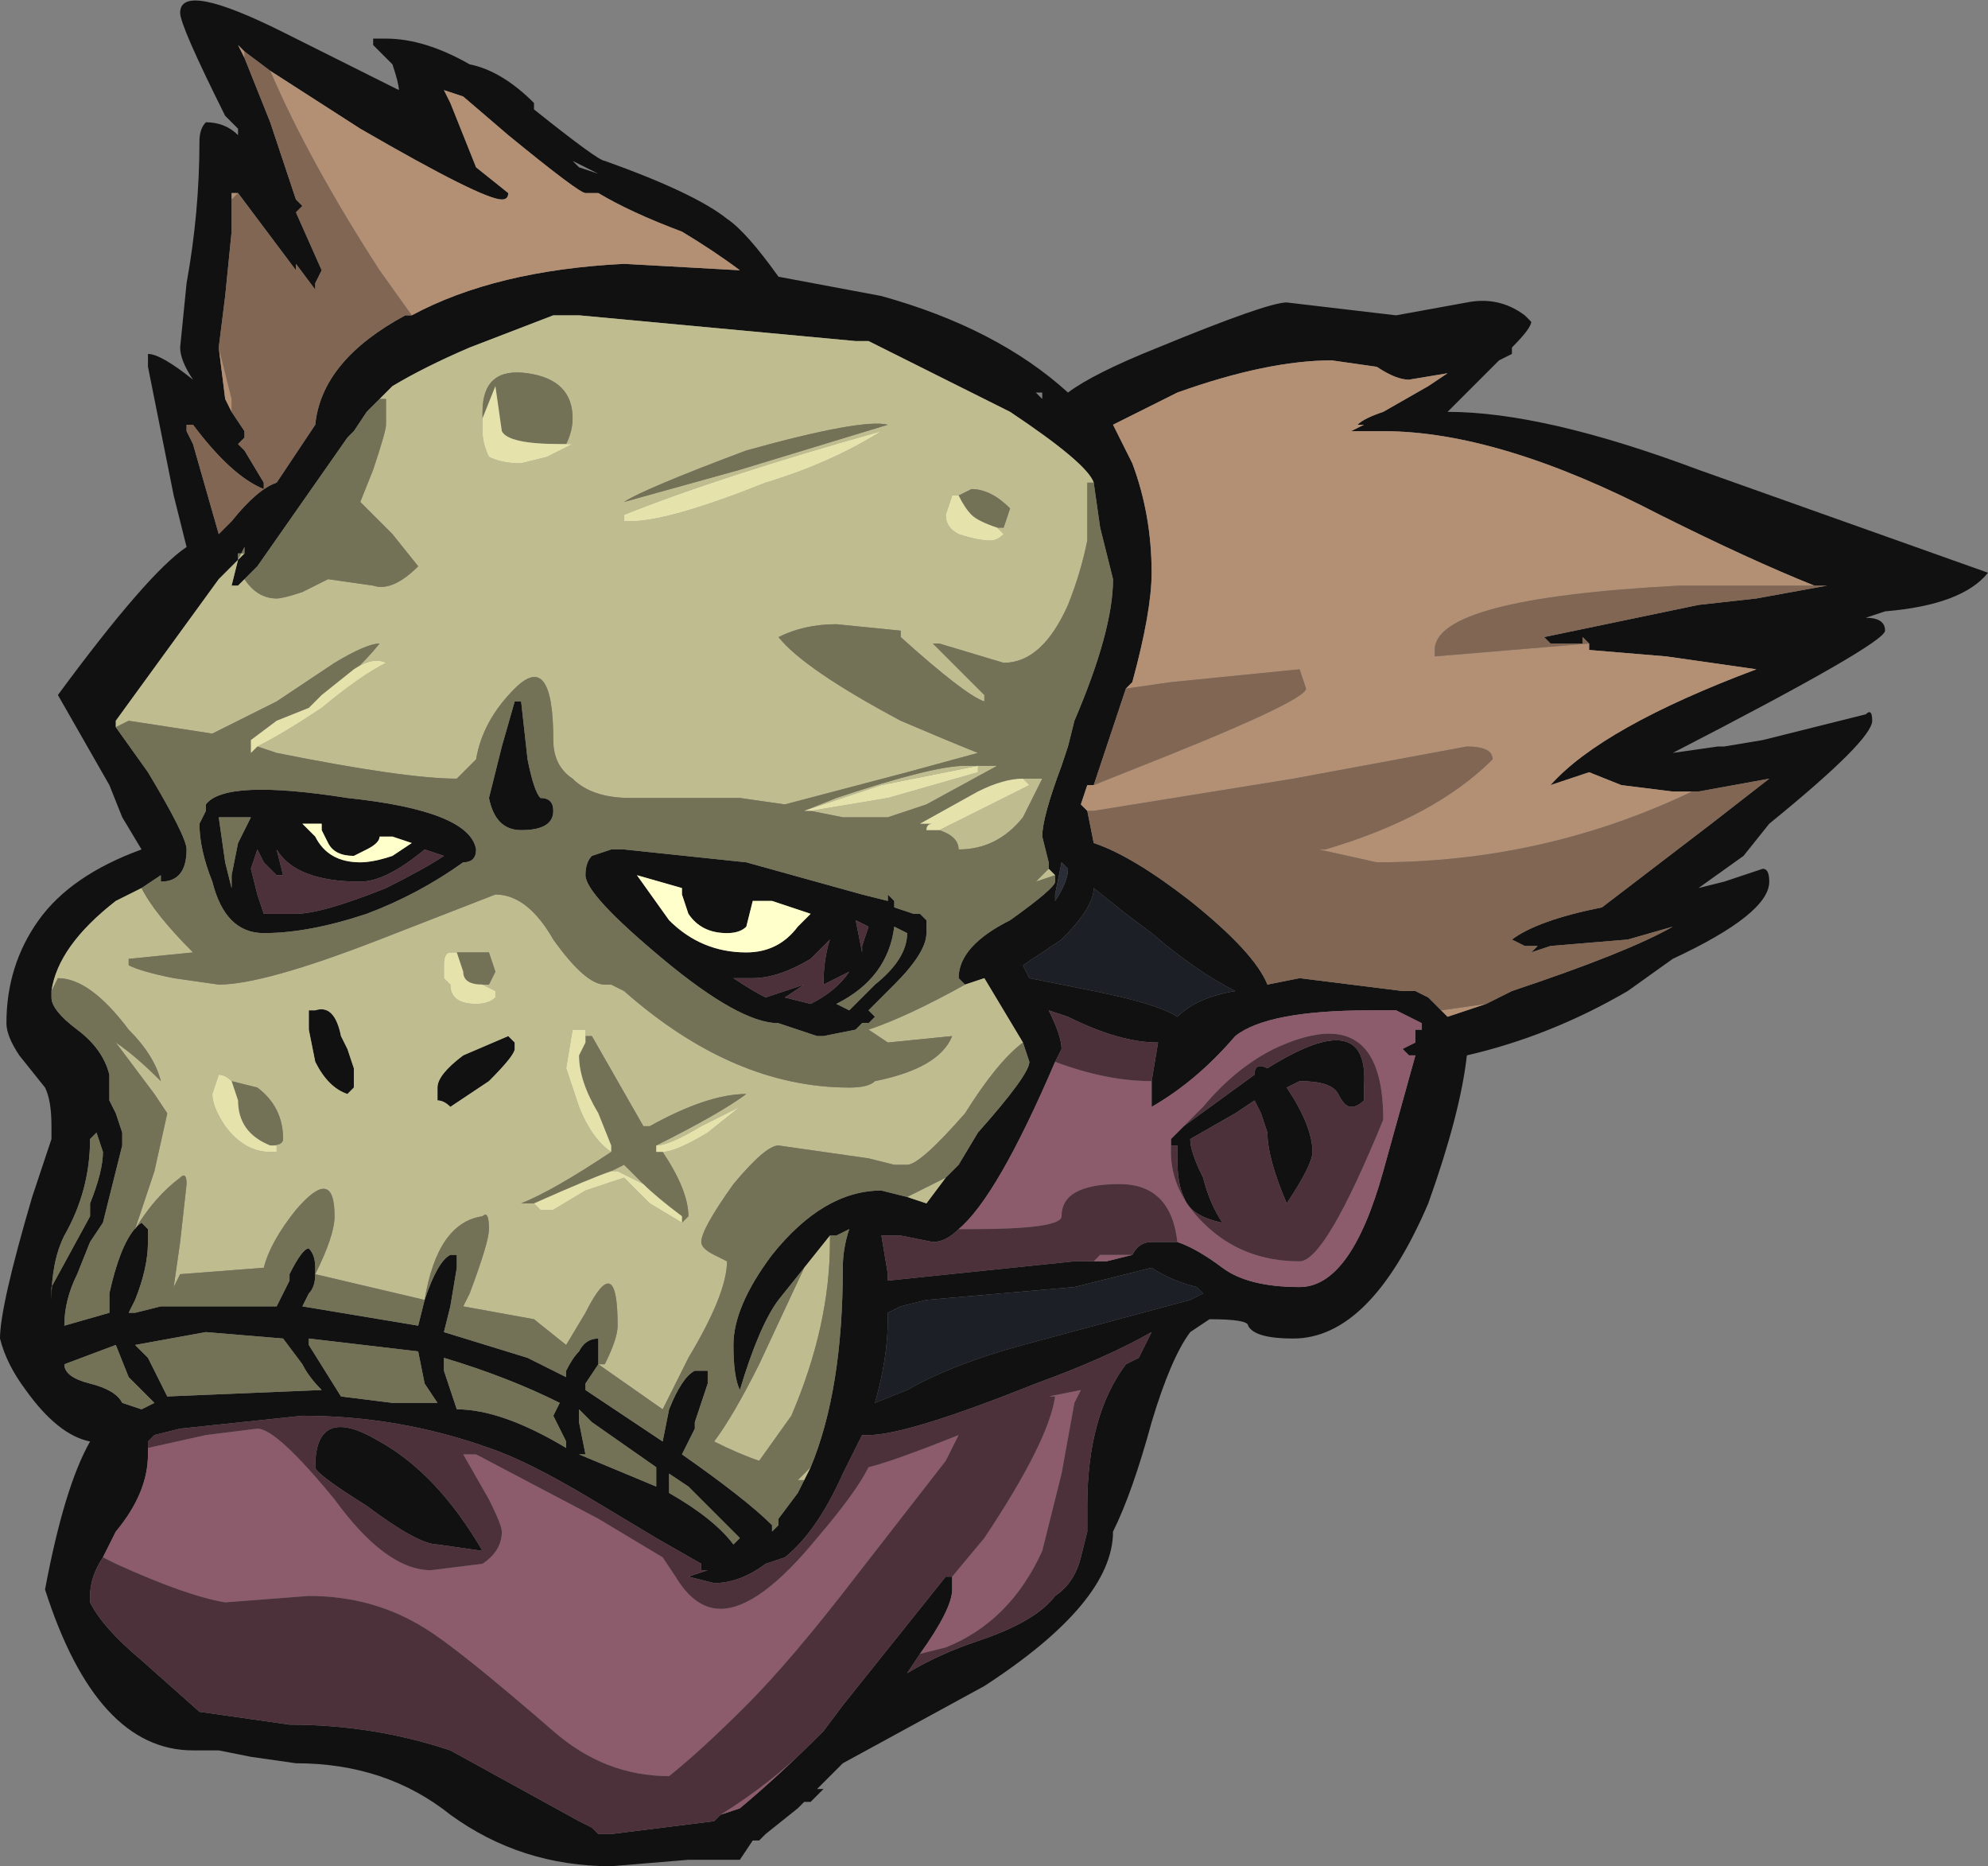 <?xml version="1.0" encoding="UTF-8" standalone="no"?>
<svg xmlns:ffdec="https://www.free-decompiler.com/flash" xmlns:xlink="http://www.w3.org/1999/xlink" ffdec:objectType="frame" height="101.5px" width="108.15px" xmlns="http://www.w3.org/2000/svg">
  <rect width="100%" height="100%" fill="#808080" stroke="none"/>
  <g transform="matrix(1.0, 0.0, 0.0, 1.0, 40.6, 99.05)">
    <use ffdec:characterId="507" height="14.5" transform="matrix(7.0, 0.0, 0.0, 7.0, -40.6, -99.05)" width="15.45" xlink:href="#shape0"/>
  </g>
  <defs>
    <g id="shape0" transform="matrix(1.0, 0.0, 0.0, 1.0, 5.8, 14.15)">
      <path d="M6.1 -11.65 Q6.1 -11.6 5.95 -11.45 L5.95 -11.4 5.85 -11.35 5.45 -10.95 Q6.2 -10.95 7.4 -10.5 L9.65 -9.7 Q9.45 -9.45 8.85 -9.4 L8.7 -9.35 Q8.85 -9.35 8.85 -9.25 8.85 -9.15 7.2 -8.3 L7.55 -8.35 7.6 -8.35 7.9 -8.4 8.7 -8.6 Q8.75 -8.65 8.75 -8.55 8.75 -8.4 7.95 -7.75 L7.75 -7.5 7.4 -7.25 7.6 -7.3 7.9 -7.4 Q7.95 -7.4 7.95 -7.3 7.95 -7.05 7.2 -6.7 L6.85 -6.45 Q6.25 -6.1 5.6 -5.95 5.55 -5.5 5.3 -4.8 4.85 -3.75 4.25 -3.75 3.95 -3.75 3.9 -3.85 3.9 -3.9 3.6 -3.9 L3.45 -3.8 Q3.3 -3.6 3.15 -3.1 3.0 -2.55 2.85 -2.25 2.85 -1.7 1.85 -1.05 L0.75 -0.45 0.55 -0.25 0.6 -0.25 0.5 -0.15 0.45 -0.15 0.4 -0.1 0.15 0.1 0.1 0.15 0.05 0.15 -0.05 0.3 -0.45 0.3 -1.05 0.35 Q-1.75 0.35 -2.3 -0.05 -2.8 -0.45 -3.5 -0.45 L-3.85 -0.5 -4.1 -0.55 -4.3 -0.55 Q-5.05 -0.55 -5.45 -1.8 -5.3 -2.6 -5.1 -2.95 -5.35 -3.0 -5.6 -3.35 -5.75 -3.55 -5.8 -3.75 -5.8 -4.0 -5.55 -4.85 L-5.4 -5.3 -5.4 -5.4 Q-5.4 -5.6 -5.45 -5.7 L-5.65 -5.95 Q-5.75 -6.1 -5.75 -6.2 -5.75 -6.65 -5.5 -7.0 -5.25 -7.35 -4.7 -7.55 L-4.85 -7.8 -4.95 -8.05 -5.35 -8.75 Q-4.65 -9.7 -4.35 -9.9 L-4.45 -10.3 -4.65 -11.3 -4.65 -11.4 Q-4.55 -11.4 -4.3 -11.2 -4.4 -11.35 -4.4 -11.45 L-4.35 -11.95 Q-4.25 -12.5 -4.25 -13.05 -4.25 -13.15 -4.2 -13.2 -4.05 -13.2 -3.95 -13.1 L-3.95 -13.15 -4.05 -13.25 Q-4.4 -13.95 -4.4 -14.05 -4.4 -14.3 -3.6 -13.9 L-2.7 -13.45 Q-2.7 -13.5 -2.75 -13.65 L-2.9 -13.8 -2.9 -13.85 -2.8 -13.85 Q-2.5 -13.85 -2.15 -13.65 -1.9 -13.6 -1.65 -13.35 L-1.65 -13.3 Q-1.15 -12.9 -1.1 -12.9 -0.4 -12.65 -0.15 -12.45 0.0 -12.35 0.25 -12.0 L1.05 -11.85 Q1.95 -11.6 2.5 -11.1 2.7 -11.25 3.2 -11.45 4.05 -11.8 4.2 -11.8 L5.05 -11.7 5.6 -11.8 Q5.85 -11.85 6.05 -11.7 L6.1 -11.65 M6.55 -9.15 L6.5 -9.2 6.5 -9.15 6.25 -9.15 6.2 -9.2 7.4 -9.45 7.85 -9.5 8.4 -9.6 8.3 -9.6 Q7.8 -9.8 7.1 -10.15 5.85 -10.8 4.95 -10.8 L4.7 -10.8 4.8 -10.85 4.75 -10.85 Q4.8 -10.9 4.95 -10.95 L5.3 -11.15 5.45 -11.25 5.15 -11.2 Q5.05 -11.2 4.9 -11.3 L4.55 -11.35 Q4.05 -11.35 3.35 -11.1 3.05 -10.95 2.85 -10.85 L3.0 -10.55 Q3.15 -10.15 3.15 -9.7 3.15 -9.4 3.0 -8.85 L2.95 -8.8 2.7 -8.05 2.65 -8.05 2.6 -7.9 2.65 -7.85 2.7 -7.6 Q3.0 -7.5 3.45 -7.15 3.95 -6.75 4.05 -6.5 L4.3 -6.55 5.1 -6.45 5.2 -6.45 5.3 -6.4 5.4 -6.3 5.45 -6.25 5.75 -6.35 5.95 -6.45 Q6.85 -6.75 7.2 -6.95 L6.85 -6.85 6.25 -6.8 6.1 -6.75 6.15 -6.8 6.05 -6.8 5.95 -6.85 Q6.15 -7.0 6.65 -7.1 L7.5 -7.75 7.95 -8.1 7.4 -8.0 7.2 -8.0 6.8 -8.05 6.55 -8.15 6.25 -8.05 Q6.65 -8.5 7.85 -8.95 L7.15 -9.05 6.55 -9.1 6.55 -9.15 M2.7 -10.4 Q2.65 -10.55 2.05 -10.95 L0.95 -11.5 0.85 -11.5 -1.3 -11.7 -1.5 -11.7 -2.15 -11.45 Q-2.5 -11.3 -2.75 -11.15 L-2.85 -11.05 -2.95 -10.95 -3.05 -10.8 -3.1 -10.75 -3.8 -9.75 -3.9 -9.65 -3.95 -9.6 -4.0 -9.6 -3.95 -9.8 -3.9 -9.9 -3.9 -9.85 -4.1 -9.65 -4.9 -8.55 -4.9 -8.5 -4.65 -8.15 Q-4.35 -7.65 -4.35 -7.55 -4.35 -7.3 -4.55 -7.3 L-4.55 -7.35 -4.7 -7.25 -4.9 -7.15 Q-5.35 -6.8 -5.4 -6.45 L-5.4 -6.4 Q-5.4 -6.3 -5.2 -6.15 -5.0 -6.0 -4.95 -5.8 L-4.95 -5.6 -4.9 -5.5 -4.85 -5.35 -4.85 -5.25 -5.0 -4.65 -5.1 -4.5 -5.2 -4.25 Q-5.3 -4.05 -5.3 -3.85 L-4.95 -3.95 -4.95 -4.1 Q-4.85 -4.55 -4.7 -4.65 L-4.65 -4.6 -4.65 -4.5 Q-4.65 -4.3 -4.75 -4.05 L-4.8 -3.95 -4.75 -3.95 -4.55 -4.0 -3.65 -4.0 -3.55 -4.2 -3.55 -4.25 Q-3.45 -4.45 -3.4 -4.45 -3.35 -4.4 -3.35 -4.3 L-3.35 -4.25 Q-3.35 -4.15 -3.4 -4.1 L-3.45 -4.0 -2.55 -3.85 -2.5 -4.05 Q-2.4 -4.35 -2.3 -4.4 L-2.25 -4.4 -2.25 -4.3 -2.3 -4.0 -2.35 -3.8 -1.7 -3.6 -1.4 -3.45 -1.4 -3.5 Q-1.35 -3.6 -1.3 -3.65 -1.25 -3.75 -1.15 -3.75 L-1.15 -3.55 -1.25 -3.4 -1.25 -3.35 -0.65 -2.95 -0.6 -3.2 Q-0.5 -3.45 -0.4 -3.5 L-0.3 -3.5 Q-0.3 -3.45 -0.3 -3.4 L-0.4 -3.1 -0.4 -3.05 -0.5 -2.85 Q0.0 -2.5 0.2 -2.3 L0.2 -2.25 0.25 -2.3 0.25 -2.35 0.4 -2.55 0.5 -2.75 Q0.75 -3.35 0.75 -4.3 0.75 -4.45 0.8 -4.6 L0.7 -4.55 0.65 -4.55 0.45 -4.3 0.25 -4.05 Q0.1 -3.85 -0.05 -3.35 -0.1 -3.45 -0.1 -3.7 -0.1 -4.0 0.2 -4.4 0.6 -4.9 1.05 -4.9 L1.25 -4.85 1.4 -4.8 1.55 -5.0 1.65 -5.1 1.8 -5.35 Q2.2 -5.8 2.2 -5.9 L2.15 -6.05 1.85 -6.55 1.7 -6.5 1.65 -6.55 Q1.65 -6.8 2.05 -7.0 2.4 -7.25 2.4 -7.3 L2.4 -7.35 2.35 -7.4 2.35 -7.45 2.3 -7.65 Q2.3 -7.8 2.45 -8.2 L2.5 -8.35 2.55 -8.55 Q2.85 -9.25 2.85 -9.65 L2.75 -10.05 2.7 -10.4 M2.3 -11.1 L2.25 -11.1 2.3 -11.05 2.3 -11.1 M0.05 -7.15 L0.0 -6.95 Q-0.05 -6.9 -0.15 -6.9 -0.35 -6.9 -0.45 -7.05 L-0.5 -7.2 -0.5 -7.25 -0.85 -7.35 -0.6 -7.0 Q-0.35 -6.75 0.0 -6.75 0.25 -6.75 0.4 -6.95 L0.5 -7.05 0.2 -7.15 0.05 -7.15 M0.85 -6.15 L0.6 -6.1 0.55 -6.1 0.25 -6.2 Q-0.05 -6.2 -0.65 -6.7 -1.25 -7.2 -1.25 -7.35 -1.25 -7.45 -1.2 -7.5 L-1.05 -7.55 -0.95 -7.55 0.0 -7.45 0.9 -7.2 1.1 -7.15 1.1 -7.2 1.15 -7.15 1.15 -7.1 1.3 -7.05 1.35 -7.05 1.4 -7.0 1.4 -6.9 Q1.4 -6.75 1.15 -6.5 L0.95 -6.3 1.0 -6.25 0.95 -6.2 0.85 -6.15 M2.5 -7.4 L2.45 -7.45 2.4 -7.2 2.4 -7.15 Q2.5 -7.3 2.5 -7.4 M3.35 -4.5 Q3.5 -4.45 3.7 -4.3 3.9 -4.15 4.3 -4.15 4.7 -4.15 4.95 -5.05 L5.2 -5.95 5.15 -5.95 5.1 -6.0 5.2 -6.05 5.2 -6.15 5.25 -6.15 5.25 -6.2 5.05 -6.3 4.85 -6.3 Q4.05 -6.3 3.8 -6.1 3.5 -5.75 3.15 -5.55 L3.15 -5.75 3.2 -6.05 Q2.9 -6.05 2.5 -6.25 L2.35 -6.3 Q2.45 -6.1 2.45 -6.0 L2.4 -5.9 Q1.95 -4.85 1.65 -4.6 1.55 -4.5 1.45 -4.5 L1.2 -4.55 1.05 -4.55 1.1 -4.25 1.1 -4.2 2.55 -4.35 2.8 -4.35 3.0 -4.4 3.0 -4.4 Q3.05 -4.5 3.15 -4.5 L3.35 -4.5 M3.4 -5.4 L3.95 -5.8 Q3.95 -5.9 4.05 -5.85 4.85 -6.35 4.8 -5.7 L4.8 -5.6 Q4.75 -5.55 4.7 -5.55 4.65 -5.55 4.6 -5.65 4.55 -5.75 4.3 -5.75 L4.2 -5.7 Q4.4 -5.4 4.4 -5.2 4.4 -5.1 4.2 -4.8 4.05 -5.15 4.05 -5.35 L4.0 -5.5 3.95 -5.6 3.8 -5.5 3.45 -5.3 Q3.45 -5.2 3.55 -5.0 3.6 -4.8 3.7 -4.65 3.45 -4.7 3.4 -4.85 3.35 -4.95 3.35 -5.15 L3.35 -5.25 3.3 -5.25 3.3 -5.3 3.4 -5.4 M2.95 -7.05 L2.7 -7.25 Q2.7 -7.1 2.45 -6.85 L2.15 -6.65 2.2 -6.55 2.7 -6.45 Q3.2 -6.35 3.35 -6.25 3.5 -6.4 3.8 -6.45 3.5 -6.6 3.15 -6.9 L2.95 -7.05 M3.55 -4.1 L3.5 -4.15 Q3.3 -4.2 3.15 -4.3 2.95 -4.25 2.55 -4.15 L1.4 -4.05 1.2 -4.0 1.1 -3.95 1.1 -3.9 Q1.1 -3.6 1.0 -3.25 L1.25 -3.35 Q1.6 -3.55 2.15 -3.7 L3.45 -4.05 3.55 -4.1 M1.35 -1.3 L1.25 -1.15 Q1.5 -1.3 1.8 -1.4 2.25 -1.55 2.4 -1.75 2.55 -1.85 2.6 -2.05 L2.65 -2.25 2.65 -2.45 Q2.65 -3.15 2.95 -3.55 L3.05 -3.6 3.15 -3.8 Q2.8 -3.6 2.25 -3.4 1.25 -3.0 0.95 -3.0 L0.9 -3.0 0.75 -2.7 Q0.55 -2.25 0.3 -2.05 L0.15 -2.0 Q-0.05 -1.85 -0.25 -1.85 L-0.45 -1.9 -0.3 -1.95 -0.35 -1.95 -0.35 -2.0 -0.7 -2.2 -1.2 -2.5 Q-1.7 -2.8 -2.0 -2.9 -2.7 -3.15 -3.45 -3.15 L-4.4 -3.05 -4.6 -3.0 -4.65 -2.95 -4.65 -2.9 -4.65 -2.85 Q-4.65 -2.55 -4.9 -2.25 L-5.0 -2.05 Q-5.1 -1.9 -5.1 -1.75 L-5.1 -1.7 Q-5.0 -1.5 -4.7 -1.25 L-4.25 -0.85 -3.55 -0.75 Q-2.9 -0.75 -2.3 -0.55 L-1.3 0.0 -1.2 0.05 -1.15 0.1 -1.05 0.1 -0.25 0.0 -0.2 -0.05 -0.05 -0.1 Q0.25 -0.35 0.6 -0.7 L0.75 -0.9 1.55 -1.9 1.6 -1.9 1.6 -1.8 Q1.6 -1.65 1.35 -1.3 M1.15 -6.95 Q1.1 -6.55 0.7 -6.35 L0.8 -6.3 1.0 -6.5 Q1.25 -6.7 1.25 -6.9 L1.15 -6.95 M0.95 -6.95 L0.85 -7.0 0.9 -6.75 0.9 -6.8 0.95 -6.95 M0.5 -6.7 Q0.25 -6.55 0.05 -6.55 L-0.1 -6.55 Q0.05 -6.45 0.15 -6.4 L0.45 -6.5 0.3 -6.4 0.5 -6.35 Q0.7 -6.45 0.8 -6.6 0.7 -6.55 0.6 -6.5 0.6 -6.7 0.65 -6.85 L0.5 -6.7 M-1.35 -12.9 L-1.3 -12.85 -1.15 -12.8 -1.35 -12.9 M-2.6 -11.7 Q-1.95 -12.05 -0.95 -12.1 L-0.05 -12.05 Q-0.25 -12.2 -0.5 -12.35 -0.9 -12.5 -1.15 -12.65 L-1.25 -12.65 Q-1.3 -12.65 -1.85 -13.1 L-2.2 -13.4 -2.35 -13.45 -2.3 -13.35 -2.1 -12.85 -1.85 -12.65 Q-1.85 -12.6 -1.9 -12.6 -2.05 -12.6 -3.0 -13.15 L-3.7 -13.6 -3.9 -13.75 -3.95 -13.8 -3.9 -13.7 -3.7 -13.2 -3.5 -12.6 -3.45 -12.55 -3.5 -12.5 -3.3 -12.05 -3.35 -11.95 -3.35 -11.9 -3.5 -12.1 -3.5 -12.05 -3.95 -12.65 -4.0 -12.65 -4.0 -12.6 -4.0 -12.35 -4.05 -11.85 -4.1 -11.45 -4.05 -11.05 -4.0 -10.95 -3.9 -10.8 -3.9 -10.75 -3.95 -10.7 -3.9 -10.65 -3.75 -10.4 -3.75 -10.35 Q-4.0 -10.45 -4.3 -10.85 L-4.35 -10.85 -4.35 -10.8 -4.3 -10.7 -4.1 -10.0 -4.0 -10.1 Q-3.8 -10.35 -3.65 -10.4 L-3.35 -10.85 Q-3.3 -11.35 -2.65 -11.7 L-2.6 -11.7 M-3.85 -7.8 L-4.1 -7.8 -4.05 -7.45 -4.0 -7.25 -4.0 -7.35 -3.95 -7.6 -3.85 -7.8 M-4.2 -7.9 Q-4.05 -8.1 -3.1 -7.95 -2.15 -7.85 -2.1 -7.55 -2.1 -7.45 -2.2 -7.45 -2.55 -7.2 -2.95 -7.05 -3.4 -6.9 -3.75 -6.9 -4.05 -6.9 -4.15 -7.3 -4.25 -7.55 -4.25 -7.75 L-4.2 -7.85 -4.2 -7.9 M-3.8 -7.2 L-3.75 -7.05 -3.5 -7.05 Q-3.3 -7.05 -2.8 -7.25 -2.5 -7.4 -2.35 -7.5 L-2.5 -7.55 Q-2.8 -7.3 -3.0 -7.3 -3.5 -7.3 -3.65 -7.55 L-3.6 -7.35 -3.65 -7.35 -3.75 -7.45 -3.8 -7.55 -3.85 -7.4 -3.8 -7.2 M-3.3 -7.75 L-3.45 -7.75 -3.35 -7.65 Q-3.25 -7.45 -3.0 -7.45 -2.9 -7.45 -2.75 -7.5 L-2.6 -7.6 -2.75 -7.65 -2.85 -7.65 Q-2.85 -7.6 -2.95 -7.55 L-3.05 -7.5 Q-3.2 -7.5 -3.25 -7.6 L-3.3 -7.7 -3.3 -7.75 M-1.75 -8.7 L-1.7 -8.25 Q-1.65 -8.0 -1.6 -7.95 -1.5 -7.95 -1.5 -7.85 -1.5 -7.7 -1.75 -7.7 -1.95 -7.7 -2.0 -7.95 L-1.9 -8.35 -1.8 -8.7 -1.75 -8.7 M-1.0 -7.3 L-1.0 -7.3 M-2.2 -5.95 L-1.85 -6.1 -1.8 -6.05 -1.8 -6.0 Q-1.8 -5.95 -2.0 -5.75 L-2.3 -5.55 Q-2.35 -5.6 -2.4 -5.6 L-2.4 -5.7 Q-2.4 -5.8 -2.2 -5.95 M-3.35 -6.3 Q-3.2 -6.35 -3.15 -6.1 L-3.1 -6.0 -3.05 -5.85 -3.05 -5.7 -3.1 -5.65 Q-3.25 -5.7 -3.35 -5.9 L-3.4 -6.15 -3.4 -6.3 -3.35 -6.3 M-5.1 -4.8 Q-5.0 -5.05 -5.0 -5.2 L-5.05 -5.35 -5.1 -5.3 Q-5.1 -4.9 -5.3 -4.55 -5.4 -4.35 -5.4 -4.05 L-5.4 -4.15 -5.1 -4.7 -5.1 -4.8 M-4.65 -3.6 L-4.5 -3.3 -3.3 -3.35 Q-3.4 -3.45 -3.45 -3.55 L-3.6 -3.75 -4.2 -3.8 -4.75 -3.7 -4.65 -3.6 M-5.3 -3.55 Q-5.3 -3.45 -5.1 -3.4 -4.9 -3.35 -4.85 -3.25 L-4.7 -3.2 -4.6 -3.25 -4.8 -3.45 -4.9 -3.7 -5.3 -3.55 M-3.4 -3.7 L-3.15 -3.3 -2.75 -3.25 -2.4 -3.25 -2.5 -3.4 -2.55 -3.65 -3.4 -3.75 -3.4 -3.7 M-3.35 -2.75 Q-3.35 -3.25 -2.85 -2.95 -2.4 -2.7 -2.05 -2.1 L-2.4 -2.15 Q-2.55 -2.15 -2.95 -2.45 -3.35 -2.7 -3.35 -2.75 M-1.4 -2.95 L-1.5 -3.15 -1.45 -3.25 Q-1.85 -3.45 -2.35 -3.6 L-2.35 -3.5 -2.25 -3.2 Q-1.9 -3.2 -1.4 -2.9 L-1.4 -2.95 M-1.3 -3.15 L-1.3 -3.1 -1.25 -2.85 -1.3 -2.85 -0.7 -2.6 -0.7 -2.75 -1.2 -3.1 -1.3 -3.2 -1.3 -3.15 M-0.05 -2.2 L-0.45 -2.6 -0.6 -2.7 -0.6 -2.55 Q-0.25 -2.35 -0.1 -2.15 L-0.05 -2.2" fill="#111111" fill-rule="evenodd" stroke="none"/>
      <path d="M3.15 -5.75 L3.15 -5.55 Q3.5 -5.75 3.8 -6.1 4.05 -6.3 4.85 -6.3 L5.05 -6.3 5.25 -6.2 5.25 -6.15 5.2 -6.15 5.2 -6.05 5.1 -6.0 5.15 -5.95 5.2 -5.95 4.95 -5.05 Q4.7 -4.15 4.3 -4.15 3.9 -4.15 3.7 -4.3 3.5 -4.45 3.35 -4.5 3.3 -4.95 2.9 -4.95 2.45 -4.95 2.45 -4.7 2.45 -4.6 1.75 -4.6 L1.65 -4.6 Q1.95 -4.85 2.4 -5.9 2.8 -5.75 3.15 -5.75 M3.0 -4.4 L2.8 -4.35 2.55 -4.35 2.7 -4.35 2.75 -4.4 3.0 -4.4 M3.3 -5.25 L3.3 -5.2 Q3.3 -4.9 3.55 -4.65 3.85 -4.35 4.3 -4.35 4.5 -4.35 4.95 -5.45 4.95 -6.4 4.1 -6.0 3.8 -5.85 3.55 -5.55 L3.4 -5.4 3.3 -5.3 3.3 -5.25 M-4.65 -2.9 L-4.2 -3.0 -3.8 -3.05 Q-3.65 -3.05 -3.2 -2.5 -2.8 -1.95 -2.45 -1.95 L-2.05 -2.0 Q-1.9 -2.1 -1.9 -2.25 -1.9 -2.3 -2.0 -2.5 L-2.2 -2.85 -2.1 -2.85 -1.15 -2.35 -0.65 -2.05 -0.55 -1.9 Q-0.4 -1.65 -0.2 -1.65 0.1 -1.65 0.55 -2.2 0.85 -2.55 0.95 -2.75 1.15 -2.8 1.65 -3.0 L1.55 -2.8 0.85 -1.9 Q0.35 -1.25 0.0 -0.9 -0.35 -0.55 -0.6 -0.35 -1.1 -0.35 -1.5 -0.7 -2.25 -1.35 -2.5 -1.5 -2.9 -1.75 -3.4 -1.75 L-4.05 -1.7 Q-4.35 -1.75 -4.9 -2.0 L-5.0 -2.05 -4.9 -2.25 Q-4.65 -2.55 -4.65 -2.85 L-4.65 -2.9 M-0.2 -0.05 Q0.2 -0.3 0.5 -0.6 L0.6 -0.7 Q0.25 -0.35 -0.05 -0.1 L-0.2 -0.05 M1.6 -1.9 L1.85 -2.2 Q2.35 -2.95 2.4 -3.3 L2.35 -3.3 2.6 -3.35 2.55 -3.25 2.45 -2.7 2.3 -2.1 Q2.05 -1.55 1.55 -1.35 L1.35 -1.3 Q1.6 -1.65 1.6 -1.8 L1.6 -1.9" fill="#8c5b6c" fill-rule="evenodd" stroke="none"/>
      <path d="M3.15 -5.75 Q2.8 -5.75 2.4 -5.9 L2.45 -6.0 Q2.45 -6.1 2.35 -6.3 L2.5 -6.25 Q2.9 -6.05 3.2 -6.05 L3.15 -5.75 M1.65 -4.6 L1.75 -4.6 Q2.45 -4.6 2.45 -4.7 2.45 -4.95 2.9 -4.95 3.3 -4.95 3.35 -4.5 L3.15 -4.5 Q3.05 -4.5 3.0 -4.4 L3.0 -4.4 2.75 -4.4 2.7 -4.35 2.55 -4.35 1.1 -4.2 1.1 -4.25 1.05 -4.55 1.2 -4.55 1.45 -4.5 Q1.55 -4.5 1.65 -4.6 M3.3 -5.25 L3.35 -5.25 3.35 -5.15 Q3.35 -4.95 3.4 -4.85 3.45 -4.7 3.7 -4.65 3.6 -4.8 3.55 -5.0 3.45 -5.2 3.45 -5.3 L3.8 -5.5 3.95 -5.6 4.0 -5.5 4.05 -5.35 Q4.05 -5.15 4.2 -4.8 4.4 -5.1 4.4 -5.2 4.4 -5.4 4.2 -5.7 L4.3 -5.75 Q4.55 -5.75 4.6 -5.65 4.65 -5.55 4.7 -5.55 4.75 -5.55 4.8 -5.6 L4.8 -5.7 Q4.85 -6.35 4.05 -5.85 3.95 -5.9 3.95 -5.8 L3.4 -5.4 3.55 -5.55 Q3.8 -5.85 4.1 -6.0 4.95 -6.4 4.95 -5.45 4.5 -4.35 4.3 -4.35 3.85 -4.35 3.55 -4.65 3.3 -4.9 3.3 -5.2 L3.3 -5.25 M-4.65 -2.9 L-4.65 -2.95 -4.6 -3.0 -4.4 -3.05 -3.45 -3.15 Q-2.7 -3.15 -2.0 -2.9 -1.7 -2.8 -1.2 -2.5 L-0.7 -2.2 -0.35 -2.0 -0.35 -1.95 -0.3 -1.95 -0.45 -1.9 -0.25 -1.85 Q-0.05 -1.85 0.15 -2.0 L0.3 -2.05 Q0.55 -2.25 0.75 -2.7 L0.9 -3.0 0.95 -3.0 Q1.25 -3.0 2.25 -3.4 2.8 -3.6 3.15 -3.8 L3.05 -3.6 2.95 -3.55 Q2.65 -3.15 2.65 -2.45 L2.65 -2.25 2.6 -2.05 Q2.55 -1.85 2.4 -1.75 2.25 -1.55 1.8 -1.4 1.5 -1.3 1.25 -1.15 L1.35 -1.3 1.55 -1.35 Q2.05 -1.55 2.3 -2.1 L2.45 -2.7 2.55 -3.25 2.6 -3.35 2.35 -3.3 2.4 -3.3 Q2.35 -2.95 1.85 -2.2 L1.6 -1.9 1.55 -1.9 0.75 -0.9 0.6 -0.7 0.5 -0.6 Q0.2 -0.3 -0.2 -0.05 L-0.25 0.0 -1.05 0.1 -1.15 0.1 -1.2 0.05 -1.3 0.0 -2.3 -0.55 Q-2.9 -0.75 -3.55 -0.75 L-4.25 -0.85 -4.7 -1.25 Q-5.0 -1.5 -5.1 -1.7 L-5.1 -1.75 Q-5.1 -1.9 -5.0 -2.05 L-4.9 -2.0 Q-4.35 -1.75 -4.05 -1.7 L-3.4 -1.75 Q-2.9 -1.75 -2.5 -1.5 -2.25 -1.35 -1.5 -0.7 -1.1 -0.35 -0.6 -0.35 -0.35 -0.55 0.0 -0.9 0.35 -1.25 0.85 -1.9 L1.55 -2.8 1.65 -3.0 Q1.15 -2.8 0.95 -2.75 0.85 -2.55 0.55 -2.2 0.1 -1.65 -0.2 -1.65 -0.4 -1.65 -0.55 -1.9 L-0.65 -2.05 -1.15 -2.35 -2.1 -2.85 -2.2 -2.85 -2.0 -2.5 Q-1.9 -2.3 -1.9 -2.25 -1.9 -2.1 -2.05 -2.0 L-2.45 -1.95 Q-2.8 -1.95 -3.2 -2.5 -3.65 -3.05 -3.8 -3.05 L-4.2 -3.0 -4.65 -2.9 M0.5 -6.7 L0.65 -6.85 Q0.6 -6.7 0.6 -6.5 0.7 -6.55 0.8 -6.6 0.7 -6.45 0.5 -6.35 L0.3 -6.4 0.45 -6.5 0.15 -6.4 Q0.05 -6.45 -0.1 -6.55 L0.05 -6.55 Q0.25 -6.55 0.5 -6.7 M0.95 -6.95 L0.9 -6.8 0.9 -6.75 0.85 -7.0 0.95 -6.95 M-3.8 -7.2 L-3.85 -7.4 -3.8 -7.55 -3.75 -7.45 -3.65 -7.35 -3.6 -7.35 -3.65 -7.55 Q-3.5 -7.3 -3.0 -7.3 -2.8 -7.3 -2.5 -7.55 L-2.35 -7.5 Q-2.5 -7.4 -2.8 -7.25 -3.3 -7.05 -3.5 -7.05 L-3.75 -7.05 -3.8 -7.2 M-3.35 -2.75 Q-3.35 -2.7 -2.95 -2.45 -2.55 -2.15 -2.4 -2.15 L-2.05 -2.1 Q-2.4 -2.7 -2.85 -2.95 -3.35 -3.25 -3.35 -2.75" fill="#4d313a" fill-rule="evenodd" stroke="none"/>
      <path d="M0.05 -7.15 L0.2 -7.15 0.5 -7.05 0.4 -6.95 Q0.25 -6.75 0.0 -6.75 -0.35 -6.75 -0.6 -7.0 L-0.85 -7.35 -0.5 -7.25 -0.5 -7.2 -0.45 -7.05 Q-0.35 -6.9 -0.15 -6.9 -0.05 -6.9 0.0 -6.95 L0.05 -7.15 M-3.3 -7.75 L-3.3 -7.7 -3.25 -7.6 Q-3.2 -7.5 -3.05 -7.5 L-2.95 -7.55 Q-2.85 -7.6 -2.85 -7.65 L-2.75 -7.65 -2.6 -7.6 -2.75 -7.5 Q-2.9 -7.45 -3.0 -7.45 -3.25 -7.45 -3.35 -7.65 L-3.45 -7.75 -3.3 -7.75" fill="#ffffcc" fill-rule="evenodd" stroke="none"/>
      <path d="M8.3 -9.6 L7.25 -9.6 Q5.35 -9.5 5.35 -9.1 L5.35 -9.05 6.55 -9.15 6.55 -9.1 7.15 -9.05 7.85 -8.95 Q6.65 -8.5 6.25 -8.05 L6.55 -8.15 6.8 -8.05 7.2 -8.0 7.4 -8.0 7.35 -8.0 Q6.2 -7.45 4.9 -7.45 L4.45 -7.55 4.5 -7.55 Q5.35 -7.8 5.8 -8.25 5.8 -8.35 5.6 -8.35 L4.25 -8.1 2.7 -7.85 2.65 -7.85 2.6 -7.9 2.65 -8.05 2.7 -8.05 2.95 -8.15 Q4.35 -8.7 4.35 -8.8 L4.3 -8.95 3.3 -8.85 2.95 -8.8 3.0 -8.85 Q3.15 -9.4 3.15 -9.7 3.15 -10.15 3.0 -10.55 L2.85 -10.85 Q3.05 -10.95 3.35 -11.1 4.05 -11.35 4.55 -11.35 L4.9 -11.3 Q5.05 -11.2 5.15 -11.2 L5.45 -11.25 5.3 -11.15 4.95 -10.95 Q4.8 -10.9 4.75 -10.85 L4.8 -10.85 4.7 -10.8 4.95 -10.8 Q5.85 -10.8 7.1 -10.15 7.8 -9.8 8.3 -9.6 M5.4 -6.3 L5.75 -6.35 5.45 -6.25 5.4 -6.3 M-3.7 -13.6 L-3.0 -13.15 Q-2.05 -12.6 -1.9 -12.6 -1.85 -12.6 -1.85 -12.65 L-2.1 -12.85 -2.3 -13.35 -2.35 -13.45 -2.2 -13.4 -1.85 -13.1 Q-1.3 -12.65 -1.25 -12.65 L-1.15 -12.65 Q-0.9 -12.5 -0.5 -12.35 -0.25 -12.2 -0.05 -12.05 L-0.95 -12.1 Q-1.95 -12.05 -2.6 -11.7 L-2.85 -12.05 Q-3.4 -12.9 -3.7 -13.6 M-4.0 -10.95 L-4.05 -11.05 -4.1 -11.45 -4.0 -11.05 -4.0 -10.95 M-4.0 -12.6 L-4.0 -12.65 -3.95 -12.65 -4.0 -12.6 M-3.9 -13.7 L-3.95 -13.8 -3.9 -13.75 -3.9 -13.7" fill="#b38f74" fill-rule="evenodd" stroke="none"/>
      <path d="M6.55 -9.15 L5.35 -9.05 5.35 -9.1 Q5.35 -9.5 7.25 -9.6 L8.3 -9.6 8.4 -9.6 7.85 -9.5 7.4 -9.45 6.2 -9.2 6.25 -9.15 6.5 -9.15 6.5 -9.2 6.55 -9.15 M2.95 -8.8 L3.3 -8.85 4.3 -8.95 4.35 -8.8 Q4.35 -8.7 2.95 -8.15 L2.7 -8.05 2.95 -8.8 M2.65 -7.85 L2.7 -7.85 4.25 -8.1 5.6 -8.35 Q5.8 -8.35 5.8 -8.25 5.35 -7.8 4.5 -7.55 L4.45 -7.55 4.9 -7.45 Q6.2 -7.45 7.35 -8.0 L7.4 -8.0 7.95 -8.1 7.5 -7.75 6.65 -7.1 Q6.15 -7.0 5.95 -6.85 L6.05 -6.8 6.15 -6.8 6.1 -6.75 6.25 -6.8 6.85 -6.85 7.2 -6.95 Q6.85 -6.75 5.95 -6.45 L5.75 -6.35 5.4 -6.3 5.3 -6.4 5.2 -6.45 5.1 -6.45 4.3 -6.55 4.05 -6.5 Q3.95 -6.75 3.45 -7.15 3.0 -7.5 2.7 -7.6 L2.65 -7.85 M-3.7 -13.6 Q-3.4 -12.9 -2.85 -12.05 L-2.6 -11.7 -2.65 -11.7 Q-3.3 -11.35 -3.35 -10.85 L-3.65 -10.4 Q-3.8 -10.35 -4.0 -10.1 L-4.1 -10.0 -4.3 -10.7 -4.35 -10.8 -4.35 -10.85 -4.3 -10.85 Q-4.0 -10.45 -3.75 -10.35 L-3.75 -10.4 -3.9 -10.65 -3.95 -10.7 -3.9 -10.75 -3.9 -10.8 -4.0 -10.95 -4.0 -11.05 -4.1 -11.45 -4.05 -11.85 -4.0 -12.35 -4.0 -12.6 -3.95 -12.65 -3.5 -12.05 -3.5 -12.1 -3.35 -11.9 -3.35 -11.95 -3.3 -12.05 -3.5 -12.5 -3.45 -12.55 -3.5 -12.6 -3.7 -13.2 -3.9 -13.7 -3.9 -13.75 -3.7 -13.6" fill="#806653" fill-rule="evenodd" stroke="none"/>
      <path d="M1.1 -10.85 Q0.9 -10.9 0.0 -10.65 -0.8 -10.35 -0.95 -10.25 L-0.05 -10.5 1.1 -10.85 M-2.85 -11.05 L-2.75 -11.15 Q-2.5 -11.3 -2.15 -11.45 L-1.5 -11.7 -1.3 -11.7 0.85 -11.5 0.95 -11.5 2.05 -10.95 Q2.65 -10.55 2.7 -10.4 L2.65 -10.4 2.65 -9.95 Q2.6 -9.7 2.5 -9.45 2.3 -9.0 2.0 -9.0 L1.5 -9.15 1.45 -9.15 1.85 -8.75 1.85 -8.7 Q1.7 -8.75 1.2 -9.2 L1.2 -9.25 0.7 -9.3 Q0.45 -9.3 0.25 -9.2 0.45 -8.95 1.2 -8.55 1.55 -8.4 1.8 -8.3 L1.25 -8.15 0.3 -7.9 -0.05 -7.95 -0.9 -7.95 Q-1.2 -7.95 -1.35 -8.1 -1.5 -8.2 -1.5 -8.4 -1.5 -9.1 -1.8 -8.8 -2.05 -8.55 -2.1 -8.25 L-2.25 -8.1 Q-2.65 -8.1 -3.65 -8.3 L-3.8 -8.35 Q-3.6 -8.45 -3.3 -8.65 -3.0 -8.9 -2.8 -9.0 -2.9 -9.05 -3.05 -8.95 L-3.3 -8.75 -3.4 -8.65 Q-3.05 -8.9 -2.85 -9.15 -2.95 -9.15 -3.2 -9.0 L-3.65 -8.7 -4.15 -8.45 -4.8 -8.55 -4.9 -8.5 -4.9 -8.55 -4.1 -9.65 -3.9 -9.85 -3.95 -9.85 -3.95 -9.8 -4.0 -9.6 -3.95 -9.6 -3.9 -9.65 Q-3.8 -9.5 -3.65 -9.5 -3.6 -9.5 -3.45 -9.55 L-3.25 -9.65 -2.9 -9.6 Q-2.75 -9.55 -2.55 -9.75 L-2.75 -10.0 -3.0 -10.25 -2.9 -10.5 Q-2.8 -10.8 -2.8 -10.85 -2.8 -11.0 -2.8 -11.05 L-2.85 -11.05 M2.35 -7.4 L2.4 -7.35 2.25 -7.3 2.35 -7.4 M1.7 -6.5 L1.85 -6.55 2.15 -6.05 Q1.95 -5.9 1.7 -5.5 1.35 -5.1 1.25 -5.1 L1.15 -5.1 0.95 -5.15 0.25 -5.25 Q0.15 -5.25 -0.1 -4.95 -0.35 -4.6 -0.35 -4.5 -0.35 -4.45 -0.25 -4.4 L-0.15 -4.35 Q-0.15 -4.1 -0.45 -3.6 L-0.65 -3.2 -1.15 -3.55 -1.1 -3.55 Q-1.0 -3.75 -1.0 -3.85 -1.0 -4.45 -1.25 -3.95 L-1.4 -3.7 -1.65 -3.9 -2.2 -4.0 -2.15 -4.1 Q-2.0 -4.5 -2.0 -4.6 -2.0 -4.75 -2.05 -4.7 -2.4 -4.65 -2.5 -4.05 L-3.35 -4.25 Q-3.2 -4.55 -3.2 -4.7 -3.2 -5.1 -3.5 -4.75 -3.7 -4.5 -3.75 -4.3 L-4.4 -4.25 -4.45 -4.15 -4.4 -4.5 -4.35 -4.95 Q-4.35 -5.05 -4.4 -5.0 -4.6 -4.85 -4.75 -4.6 L-4.6 -5.05 -4.5 -5.5 -4.6 -5.65 -4.9 -6.05 Q-4.75 -5.95 -4.55 -5.75 -4.6 -5.95 -4.8 -6.15 -5.1 -6.55 -5.35 -6.55 L-5.4 -6.45 Q-5.35 -6.8 -4.9 -7.15 L-4.7 -7.25 Q-4.6 -7.05 -4.3 -6.75 L-4.8 -6.7 -4.8 -6.65 Q-4.7 -6.6 -4.45 -6.55 L-4.1 -6.5 Q-3.75 -6.5 -2.85 -6.85 L-1.95 -7.2 Q-1.7 -7.2 -1.5 -6.85 -1.25 -6.5 -1.1 -6.5 L-1.05 -6.5 -0.95 -6.45 Q-0.1 -5.7 0.8 -5.7 0.95 -5.7 1.0 -5.75 1.5 -5.85 1.6 -6.1 L1.1 -6.05 0.95 -6.15 Q1.25 -6.25 1.7 -6.5 M1.55 -5.0 L1.4 -4.8 1.25 -4.85 1.55 -5.0 M0.45 -4.3 L0.65 -4.55 0.65 -4.5 Q0.65 -3.85 0.35 -3.15 L0.1 -2.8 Q-0.05 -2.85 -0.25 -2.95 -0.1 -3.15 0.1 -3.55 L0.45 -4.3 M0.5 -2.75 L0.4 -2.55 0.45 -2.65 0.4 -2.65 0.5 -2.75 M0.2 -2.25 L0.2 -2.3 0.2 -2.25 M1.95 -10.05 L2.0 -10.05 2.05 -10.2 Q1.9 -10.35 1.75 -10.35 L1.65 -10.3 1.6 -10.3 1.55 -10.15 Q1.55 -10.05 1.65 -10.0 1.8 -9.95 1.9 -9.95 1.95 -9.95 2.0 -10.0 L1.95 -10.05 M0.45 -7.85 L0.7 -7.95 Q1.45 -8.2 1.7 -8.2 L1.95 -8.2 1.4 -7.9 1.1 -7.8 0.75 -7.8 0.5 -7.85 1.1 -7.95 1.8 -8.15 1.8 -8.2 1.05 -8.05 0.45 -7.85 M0.95 -6.2 L0.9 -6.2 0.85 -6.15 0.95 -6.2 M2.15 -8.1 L2.3 -8.1 2.15 -7.8 Q1.95 -7.55 1.65 -7.55 1.65 -7.65 1.5 -7.7 L2.2 -8.05 2.15 -8.1 M0.15 -10.4 Q0.65 -10.55 1.05 -10.8 -0.2 -10.45 -0.95 -10.15 L-0.95 -10.1 -0.9 -10.1 Q-0.6 -10.1 0.15 -10.4 M-1.4 -10.7 Q-1.35 -10.8 -1.35 -10.9 -1.35 -11.2 -1.7 -11.25 -2.05 -11.3 -2.05 -10.95 L-2.05 -10.9 -2.05 -10.8 Q-2.05 -10.7 -2.0 -10.6 -1.9 -10.55 -1.75 -10.55 L-1.55 -10.6 -1.35 -10.7 -1.4 -10.7 M-1.25 -6.1 L-1.25 -6.15 -1.35 -6.15 -1.4 -5.85 -1.3 -5.55 Q-1.2 -5.3 -1.05 -5.2 -1.5 -4.9 -1.75 -4.8 L-1.65 -4.8 -1.6 -4.75 -1.5 -4.75 -1.25 -4.9 -0.95 -5.0 -0.75 -4.8 -0.5 -4.65 -0.45 -4.7 Q-0.45 -4.9 -0.65 -5.2 -0.55 -5.2 -0.3 -5.35 L-0.05 -5.55 Q-0.05 -5.65 -0.05 -5.55 L-0.35 -5.4 Q-0.6 -5.25 -0.7 -5.25 -0.2 -5.5 0.0 -5.65 -0.3 -5.65 -0.75 -5.4 L-0.8 -5.4 -1.2 -6.1 -1.25 -6.1 M-2.05 -6.5 L-2.0 -6.5 -1.95 -6.6 -2.0 -6.75 -2.25 -6.75 -2.3 -6.75 Q-2.35 -6.75 -2.35 -6.65 L-2.35 -6.55 -2.3 -6.5 Q-2.3 -6.35 -2.1 -6.35 -2.0 -6.35 -1.95 -6.4 L-1.95 -6.45 -2.05 -6.5 M-2.2 -5.95 Q-2.4 -5.8 -2.4 -5.7 L-2.4 -5.6 Q-2.35 -5.6 -2.3 -5.55 L-2.0 -5.75 Q-1.8 -5.95 -1.8 -6.0 L-1.8 -6.05 -1.85 -6.1 -2.2 -5.95 M-1.05 -5.05 L-0.95 -5.1 -0.8 -4.95 -1.0 -5.05 -1.05 -5.05 M-3.35 -6.3 L-3.4 -6.3 -3.4 -6.15 -3.35 -5.9 Q-3.25 -5.7 -3.1 -5.65 L-3.05 -5.7 -3.05 -5.85 -3.1 -6.0 -3.15 -6.1 Q-3.2 -6.35 -3.35 -6.3 M-3.7 -5.25 Q-3.6 -5.25 -3.6 -5.3 -3.6 -5.55 -3.8 -5.7 L-4.0 -5.75 Q-4.05 -5.8 -4.1 -5.8 L-4.15 -5.65 Q-4.15 -5.55 -4.05 -5.4 -3.9 -5.2 -3.7 -5.2 L-3.65 -5.2 -3.65 -5.25 -3.7 -5.25" fill="#bfbc8f" fill-rule="evenodd" stroke="none"/>
      <path d="M1.1 -10.85 L-0.05 -10.5 -0.95 -10.25 Q-0.8 -10.35 0.0 -10.65 0.9 -10.9 1.1 -10.85 M-2.85 -11.05 L-2.8 -11.05 Q-2.8 -11.0 -2.8 -10.85 -2.8 -10.8 -2.9 -10.5 L-3.0 -10.25 -2.75 -10.0 -2.55 -9.75 Q-2.75 -9.55 -2.9 -9.6 L-3.25 -9.65 -3.45 -9.55 Q-3.6 -9.5 -3.65 -9.5 -3.8 -9.5 -3.9 -9.65 L-3.8 -9.75 -3.1 -10.75 -3.05 -10.8 -2.95 -10.95 -2.85 -11.05 M-3.95 -9.8 L-3.95 -9.85 -3.9 -9.85 -3.9 -9.9 -3.95 -9.8 M-4.9 -8.5 L-4.8 -8.55 -4.15 -8.45 -3.65 -8.7 -3.2 -9.0 Q-2.95 -9.15 -2.85 -9.15 -3.05 -8.9 -3.4 -8.65 L-3.65 -8.55 -3.85 -8.4 -3.85 -8.3 -3.8 -8.35 -3.65 -8.3 Q-2.65 -8.1 -2.25 -8.1 L-2.1 -8.25 Q-2.05 -8.55 -1.8 -8.8 -1.5 -9.1 -1.5 -8.4 -1.5 -8.2 -1.35 -8.1 -1.2 -7.95 -0.9 -7.95 L-0.05 -7.95 0.3 -7.9 1.25 -8.15 1.8 -8.3 Q1.55 -8.4 1.2 -8.55 0.45 -8.95 0.25 -9.2 0.45 -9.3 0.7 -9.3 L1.2 -9.25 1.2 -9.2 Q1.7 -8.75 1.85 -8.7 L1.85 -8.75 1.45 -9.15 1.5 -9.15 2.0 -9.0 Q2.3 -9.0 2.5 -9.45 2.6 -9.7 2.65 -9.95 L2.65 -10.4 2.7 -10.4 2.75 -10.05 2.85 -9.65 Q2.85 -9.25 2.55 -8.55 L2.5 -8.35 2.45 -8.2 Q2.3 -7.8 2.3 -7.65 L2.35 -7.45 2.35 -7.4 2.25 -7.3 2.4 -7.35 2.4 -7.3 Q2.4 -7.25 2.05 -7.0 1.65 -6.8 1.65 -6.55 L1.7 -6.5 Q1.25 -6.25 0.95 -6.15 L1.1 -6.05 1.6 -6.1 Q1.5 -5.85 1.0 -5.75 0.95 -5.7 0.8 -5.7 -0.1 -5.7 -0.95 -6.45 L-1.05 -6.5 -1.1 -6.5 Q-1.25 -6.5 -1.5 -6.85 -1.7 -7.2 -1.95 -7.2 L-2.85 -6.85 Q-3.75 -6.5 -4.1 -6.5 L-4.45 -6.55 Q-4.7 -6.6 -4.8 -6.65 L-4.8 -6.7 -4.3 -6.75 Q-4.6 -7.05 -4.7 -7.25 L-4.55 -7.35 -4.55 -7.3 Q-4.35 -7.3 -4.35 -7.55 -4.35 -7.65 -4.65 -8.15 L-4.9 -8.5 M2.15 -6.05 L2.2 -5.9 Q2.2 -5.8 1.8 -5.35 L1.65 -5.1 1.55 -5.0 1.25 -4.85 1.05 -4.9 Q0.6 -4.9 0.2 -4.4 -0.1 -4.0 -0.1 -3.7 -0.1 -3.45 -0.05 -3.35 0.1 -3.85 0.25 -4.05 L0.45 -4.3 0.1 -3.55 Q-0.1 -3.15 -0.25 -2.95 -0.05 -2.85 0.1 -2.8 L0.35 -3.15 Q0.65 -3.85 0.65 -4.5 L0.65 -4.55 0.7 -4.55 0.8 -4.6 Q0.75 -4.45 0.75 -4.3 0.75 -3.35 0.5 -2.75 L0.4 -2.65 0.45 -2.65 0.4 -2.55 0.25 -2.35 0.25 -2.3 0.2 -2.25 0.2 -2.3 Q0.0 -2.5 -0.5 -2.85 L-0.4 -3.05 -0.4 -3.1 -0.3 -3.4 Q-0.3 -3.45 -0.3 -3.5 L-0.4 -3.5 Q-0.5 -3.45 -0.6 -3.2 L-0.65 -2.95 -1.25 -3.35 -1.25 -3.4 -1.15 -3.55 -1.15 -3.75 Q-1.25 -3.75 -1.3 -3.65 -1.35 -3.6 -1.4 -3.5 L-1.4 -3.45 -1.7 -3.6 -2.35 -3.8 -2.3 -4.0 -2.25 -4.3 -2.25 -4.4 -2.3 -4.4 Q-2.4 -4.35 -2.5 -4.05 L-2.55 -3.85 -3.45 -4.0 -3.4 -4.1 Q-3.35 -4.15 -3.35 -4.25 L-3.35 -4.3 Q-3.35 -4.4 -3.4 -4.45 -3.45 -4.45 -3.55 -4.25 L-3.55 -4.2 -3.65 -4.0 -4.55 -4.0 -4.75 -3.95 -4.8 -3.95 -4.75 -4.05 Q-4.65 -4.3 -4.65 -4.5 L-4.65 -4.6 -4.7 -4.65 Q-4.85 -4.55 -4.95 -4.1 L-4.95 -3.95 -5.3 -3.85 Q-5.3 -4.05 -5.2 -4.25 L-5.1 -4.5 -5.0 -4.65 -4.85 -5.25 -4.85 -5.35 -4.9 -5.5 -4.95 -5.6 -4.95 -5.8 Q-5.0 -6.0 -5.2 -6.15 -5.4 -6.3 -5.4 -6.4 L-5.4 -6.45 -5.35 -6.55 Q-5.1 -6.55 -4.8 -6.15 -4.6 -5.95 -4.55 -5.75 -4.75 -5.95 -4.9 -6.05 L-4.6 -5.65 -4.5 -5.5 -4.6 -5.05 -4.75 -4.6 Q-4.6 -4.85 -4.4 -5.0 -4.35 -5.05 -4.35 -4.95 L-4.4 -4.5 -4.45 -4.15 -4.4 -4.25 -3.75 -4.3 Q-3.7 -4.5 -3.5 -4.75 -3.2 -5.1 -3.2 -4.7 -3.2 -4.55 -3.35 -4.25 L-2.5 -4.05 Q-2.4 -4.65 -2.05 -4.7 -2.0 -4.75 -2.0 -4.6 -2.0 -4.5 -2.15 -4.1 L-2.2 -4.0 -1.65 -3.9 -1.4 -3.7 -1.25 -3.95 Q-1.0 -4.45 -1.0 -3.85 -1.0 -3.75 -1.1 -3.55 L-1.15 -3.55 -0.65 -3.2 -0.45 -3.6 Q-0.15 -4.1 -0.15 -4.35 L-0.25 -4.4 Q-0.35 -4.45 -0.35 -4.5 -0.35 -4.6 -0.1 -4.95 0.15 -5.25 0.25 -5.25 L0.95 -5.15 1.15 -5.1 1.25 -5.1 Q1.35 -5.1 1.7 -5.5 1.95 -5.9 2.15 -6.05 M1.65 -10.3 L1.75 -10.35 Q1.9 -10.35 2.05 -10.2 L2.0 -10.05 1.95 -10.05 Q1.8 -10.1 1.75 -10.15 1.7 -10.2 1.65 -10.3 M0.45 -7.85 L0.5 -7.85 0.75 -7.8 1.1 -7.8 1.4 -7.9 1.95 -8.2 1.7 -8.2 Q1.45 -8.2 0.7 -7.95 L0.45 -7.85 M0.95 -6.2 L1.0 -6.25 0.95 -6.3 1.15 -6.5 Q1.4 -6.75 1.4 -6.9 L1.4 -7.0 1.35 -7.05 1.3 -7.05 1.15 -7.1 1.15 -7.15 1.1 -7.2 1.1 -7.15 0.9 -7.2 0.0 -7.45 -0.95 -7.55 -1.05 -7.55 -1.2 -7.5 Q-1.25 -7.45 -1.25 -7.35 -1.25 -7.2 -0.65 -6.7 -0.05 -6.2 0.25 -6.2 L0.55 -6.1 0.6 -6.1 0.85 -6.15 0.9 -6.2 0.95 -6.2 M2.15 -8.1 Q2.0 -8.1 1.8 -8.0 L1.35 -7.75 1.45 -7.75 Q1.4 -7.75 1.4 -7.7 L1.5 -7.7 Q1.65 -7.65 1.65 -7.55 1.95 -7.55 2.15 -7.8 L2.3 -8.1 2.15 -8.1 M1.15 -6.95 L1.25 -6.9 Q1.25 -6.7 1.0 -6.5 L0.8 -6.3 0.7 -6.35 Q1.1 -6.55 1.15 -6.95 M-2.05 -10.9 L-2.05 -10.95 Q-2.05 -11.3 -1.7 -11.25 -1.35 -11.2 -1.35 -10.9 -1.35 -10.8 -1.4 -10.7 L-1.45 -10.7 Q-1.85 -10.7 -1.9 -10.8 L-1.95 -11.15 -2.05 -10.9 M-4.2 -7.9 L-4.2 -7.85 -4.25 -7.75 Q-4.25 -7.55 -4.15 -7.3 -4.05 -6.9 -3.75 -6.9 -3.4 -6.9 -2.95 -7.05 -2.55 -7.2 -2.2 -7.45 -2.1 -7.45 -2.1 -7.55 -2.15 -7.85 -3.1 -7.95 -4.05 -8.1 -4.2 -7.9 M-3.85 -7.8 L-3.95 -7.6 -4.0 -7.35 -4.0 -7.25 -4.05 -7.45 -4.1 -7.8 -3.85 -7.8 M-1.75 -8.7 L-1.8 -8.7 -1.9 -8.35 -2.0 -7.95 Q-1.95 -7.7 -1.75 -7.7 -1.5 -7.7 -1.5 -7.85 -1.5 -7.95 -1.6 -7.95 -1.65 -8.0 -1.7 -8.25 L-1.75 -8.7 M-1.05 -5.2 L-1.05 -5.25 -1.15 -5.5 Q-1.3 -5.75 -1.3 -5.95 L-1.25 -6.05 -1.25 -6.1 -1.2 -6.1 -0.8 -5.4 -0.75 -5.4 Q-0.3 -5.65 0.0 -5.65 -0.2 -5.5 -0.7 -5.25 L-0.7 -5.2 -0.65 -5.2 Q-0.45 -4.9 -0.45 -4.7 L-0.5 -4.65 -0.5 -4.7 Q-0.7 -4.85 -0.8 -4.95 L-0.95 -5.1 -1.05 -5.05 Q-1.2 -5.0 -1.65 -4.8 L-1.75 -4.8 Q-1.5 -4.9 -1.05 -5.2 M-2.25 -6.75 L-2.0 -6.75 -1.95 -6.6 -2.0 -6.5 -2.05 -6.5 Q-2.2 -6.5 -2.2 -6.6 L-2.25 -6.75 M-2.35 -6.55 L-2.35 -6.65 -2.35 -6.55 M-4.0 -5.75 L-3.8 -5.7 Q-3.6 -5.55 -3.6 -5.3 -3.6 -5.25 -3.7 -5.25 -3.95 -5.35 -3.95 -5.6 L-4.0 -5.75 M-3.4 -3.7 L-3.4 -3.75 -2.55 -3.65 -2.5 -3.4 -2.4 -3.25 -2.75 -3.25 -3.15 -3.3 -3.4 -3.7 M-5.3 -3.55 L-4.9 -3.7 -4.8 -3.45 -4.6 -3.25 -4.7 -3.2 -4.85 -3.25 Q-4.9 -3.35 -5.1 -3.4 -5.3 -3.45 -5.3 -3.55 M-4.65 -3.6 L-4.75 -3.7 -4.2 -3.8 -3.6 -3.75 -3.45 -3.55 Q-3.4 -3.45 -3.3 -3.35 L-4.5 -3.3 -4.65 -3.6 M-5.1 -4.8 L-5.1 -4.7 -5.4 -4.15 -5.4 -4.05 Q-5.4 -4.35 -5.3 -4.55 -5.1 -4.9 -5.1 -5.3 L-5.05 -5.35 -5.0 -5.2 Q-5.0 -5.05 -5.1 -4.8 M-0.05 -2.2 L-0.1 -2.15 Q-0.25 -2.35 -0.6 -2.55 L-0.6 -2.7 -0.45 -2.6 -0.05 -2.2 M-1.3 -3.15 L-1.3 -3.2 -1.2 -3.1 -0.7 -2.75 -0.7 -2.6 -1.3 -2.85 -1.25 -2.85 -1.3 -3.1 -1.3 -3.15 M-1.4 -2.95 L-1.4 -2.9 Q-1.9 -3.2 -2.25 -3.2 L-2.35 -3.5 -2.35 -3.6 Q-1.85 -3.45 -1.45 -3.25 L-1.5 -3.15 -1.4 -2.95" fill="#737156" fill-rule="evenodd" stroke="none"/>
      <path d="M-3.4 -8.65 L-3.3 -8.75 -3.05 -8.95 Q-2.9 -9.05 -2.8 -9.0 -3.0 -8.9 -3.3 -8.65 -3.6 -8.45 -3.8 -8.35 L-3.85 -8.3 -3.85 -8.4 -3.65 -8.55 -3.4 -8.65 M1.95 -10.05 L2.0 -10.0 Q1.95 -9.95 1.9 -9.95 1.8 -9.95 1.65 -10.0 1.55 -10.05 1.55 -10.15 L1.6 -10.3 1.65 -10.3 Q1.7 -10.2 1.75 -10.15 1.8 -10.1 1.95 -10.05 M0.5 -7.85 L0.45 -7.85 1.05 -8.05 1.8 -8.2 1.8 -8.15 1.1 -7.95 0.5 -7.85 M1.5 -7.7 L1.4 -7.7 Q1.4 -7.75 1.45 -7.75 L1.35 -7.75 1.8 -8.0 Q2.0 -8.1 2.15 -8.1 L2.2 -8.05 1.5 -7.7 M0.15 -10.4 Q-0.6 -10.1 -0.9 -10.1 L-0.95 -10.1 -0.95 -10.15 Q-0.2 -10.45 1.05 -10.8 0.65 -10.55 0.15 -10.4 M-1.4 -10.7 L-1.35 -10.7 -1.55 -10.6 -1.75 -10.55 Q-1.9 -10.55 -2.0 -10.6 -2.05 -10.7 -2.05 -10.8 L-2.05 -10.9 -1.95 -11.15 -1.9 -10.8 Q-1.85 -10.7 -1.45 -10.7 L-1.4 -10.7 M-1.05 -5.2 Q-1.2 -5.3 -1.3 -5.55 L-1.4 -5.85 -1.35 -6.15 -1.25 -6.15 -1.25 -6.1 -1.25 -6.05 -1.3 -5.95 Q-1.3 -5.75 -1.15 -5.5 L-1.05 -5.25 -1.05 -5.2 M-0.7 -5.25 Q-0.6 -5.25 -0.35 -5.4 L-0.05 -5.55 Q-0.05 -5.65 -0.05 -5.55 L-0.3 -5.35 Q-0.55 -5.2 -0.65 -5.2 L-0.7 -5.2 -0.7 -5.25 M-0.5 -4.65 L-0.75 -4.8 -0.95 -5.0 -1.25 -4.9 -1.5 -4.75 -1.6 -4.75 -1.65 -4.8 Q-1.2 -5.0 -1.05 -5.05 L-1.0 -5.05 -0.8 -4.95 Q-0.7 -4.85 -0.5 -4.7 L-0.5 -4.65 M-2.05 -6.5 L-1.95 -6.45 -1.95 -6.4 Q-2.0 -6.35 -2.1 -6.35 -2.3 -6.35 -2.3 -6.5 L-2.35 -6.55 -2.35 -6.65 Q-2.35 -6.75 -2.3 -6.75 L-2.25 -6.75 -2.2 -6.6 Q-2.2 -6.5 -2.05 -6.5 M-4.0 -5.75 L-3.95 -5.6 Q-3.95 -5.35 -3.7 -5.25 L-3.65 -5.25 -3.65 -5.2 -3.7 -5.2 Q-3.9 -5.2 -4.05 -5.4 -4.15 -5.55 -4.15 -5.65 L-4.1 -5.8 Q-4.05 -5.8 -4.0 -5.75" fill="#e6e2ac" fill-rule="evenodd" stroke="none"/>
      <path d="M2.5 -7.4 Q2.5 -7.3 2.4 -7.15 L2.4 -7.2 2.45 -7.45 2.5 -7.4" fill="#2a2d36" fill-rule="evenodd" stroke="none"/>
      <path d="M2.95 -7.05 L3.15 -6.9 Q3.5 -6.6 3.8 -6.45 3.5 -6.4 3.35 -6.25 3.2 -6.35 2.7 -6.45 L2.2 -6.55 2.15 -6.65 2.45 -6.85 Q2.7 -7.1 2.7 -7.25 L2.95 -7.05 M3.55 -4.1 L3.45 -4.05 2.15 -3.7 Q1.6 -3.55 1.25 -3.35 L1.0 -3.25 Q1.1 -3.6 1.1 -3.9 L1.1 -3.95 1.2 -4.0 1.4 -4.05 2.55 -4.15 Q2.95 -4.25 3.15 -4.3 3.3 -4.2 3.5 -4.15 L3.55 -4.1" fill="#1d1f26" fill-rule="evenodd" stroke="none"/>
    </g>
  </defs>
</svg>
